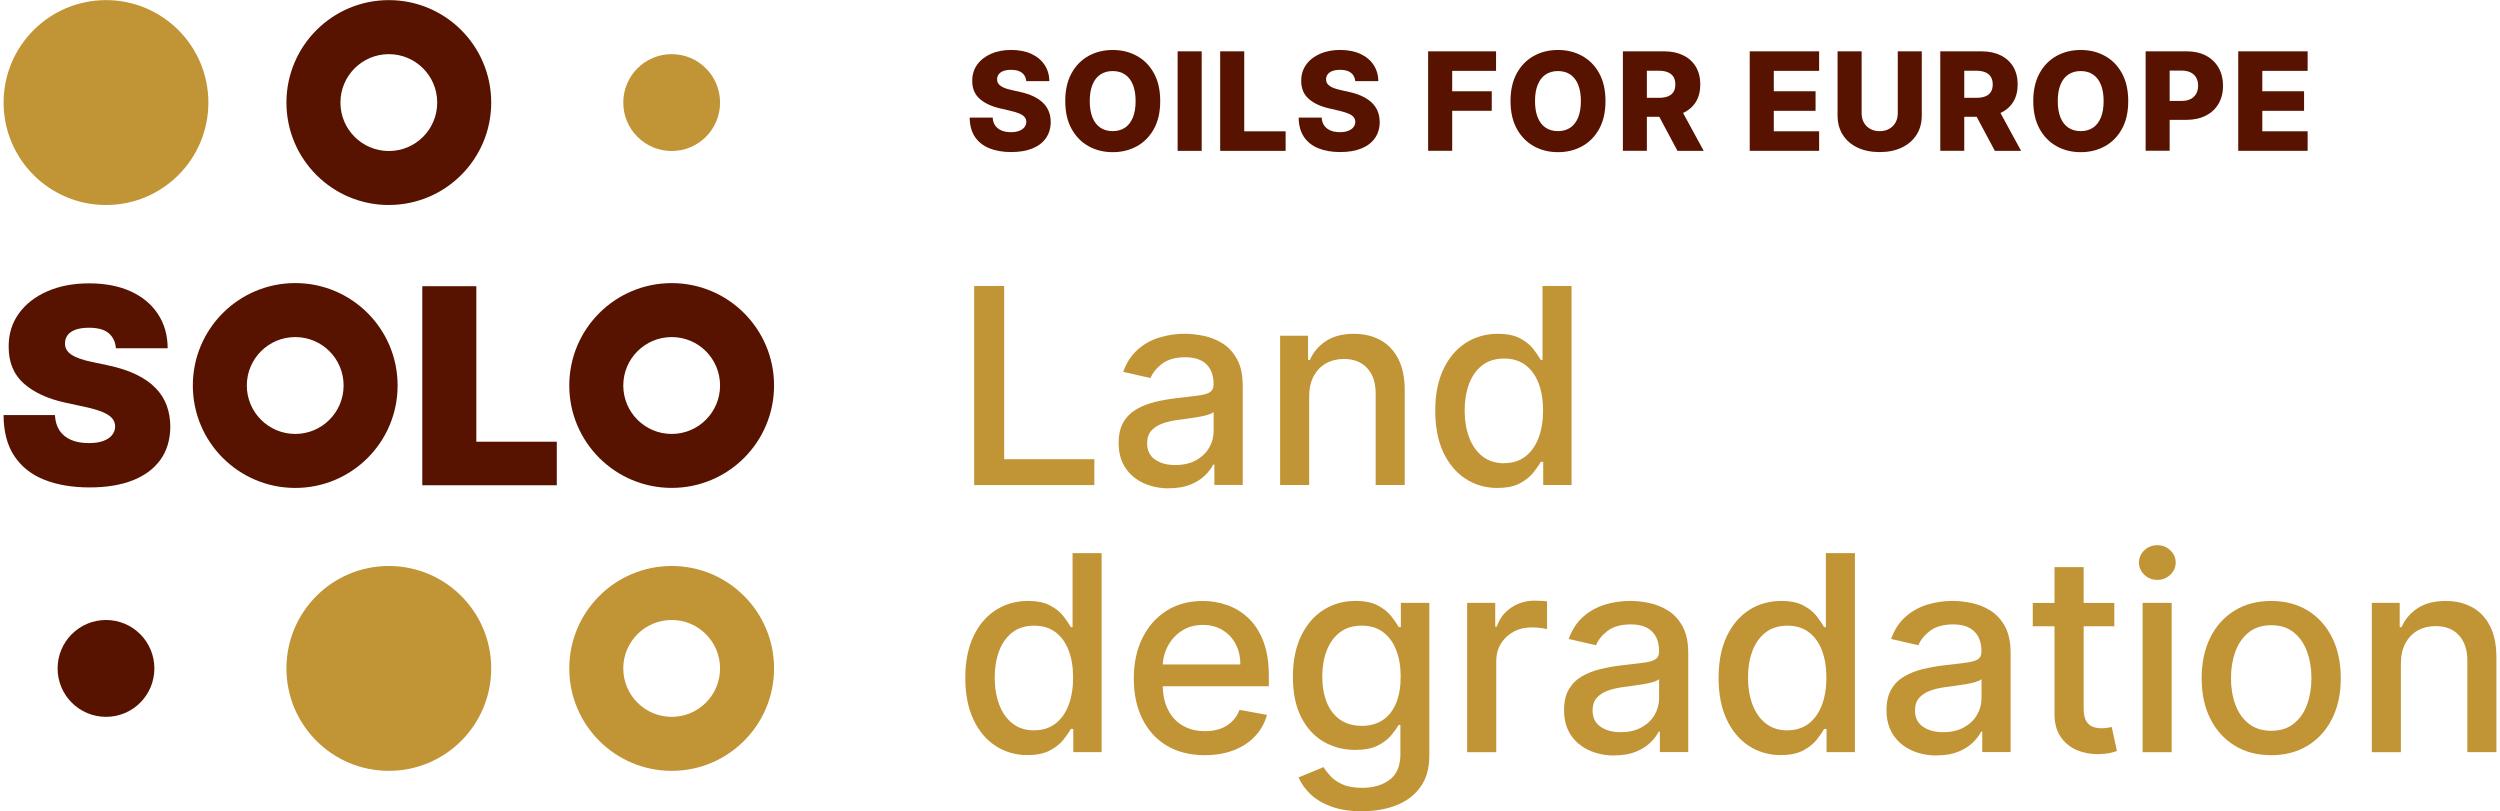 <?xml version="1.0" encoding="UTF-8"?><svg id="Ebene_1" xmlns="http://www.w3.org/2000/svg" viewBox="0 0 646.3 209.76"><defs><style>.cls-1{fill:#c19435;}.cls-2{fill:#571300;}</style></defs><g><path class="cls-2" d="M29.97,90.06c-.14-1.67-.76-2.98-1.87-3.92-1.11-.94-2.8-1.41-5.06-1.41-1.44,0-2.62,.17-3.53,.51-.91,.34-1.59,.81-2.02,1.39s-.66,1.26-.68,2.01c-.03,.62,.08,1.18,.34,1.67,.26,.49,.67,.94,1.24,1.33,.57,.39,1.3,.75,2.19,1.07,.89,.32,1.94,.6,3.16,.85l4.22,.9c2.85,.6,5.28,1.4,7.31,2.39,2.03,.99,3.68,2.15,4.97,3.48,1.29,1.33,2.24,2.83,2.85,4.48,.61,1.66,.92,3.47,.94,5.43-.02,3.38-.86,6.25-2.54,8.59-1.67,2.34-4.07,4.13-7.17,5.35-3.11,1.22-6.84,1.83-11.19,1.83s-8.37-.66-11.69-1.99c-3.33-1.32-5.9-3.36-7.74-6.12-1.83-2.75-2.76-6.28-2.78-10.59H14.2c.08,1.57,.48,2.9,1.18,3.97,.7,1.07,1.7,1.88,2.98,2.44,1.28,.55,2.81,.83,4.59,.83,1.49,0,2.74-.18,3.74-.55,1-.37,1.77-.88,2.28-1.53,.52-.65,.79-1.4,.8-2.24-.02-.79-.27-1.48-.76-2.07-.5-.59-1.3-1.13-2.42-1.61-1.12-.48-2.64-.92-4.55-1.34l-5.12-1.11c-4.56-.99-8.15-2.64-10.77-4.96-2.62-2.32-3.92-5.49-3.91-9.51-.02-3.27,.86-6.13,2.63-8.58,1.77-2.45,4.22-4.37,7.36-5.74,3.14-1.37,6.75-2.06,10.82-2.06s7.74,.7,10.78,2.09c3.03,1.39,5.37,3.35,7.02,5.87,1.65,2.52,2.48,5.46,2.5,8.83h-13.36Z"/><path class="cls-2" d="M109.17,125.44v-51.45h13.97v40.2h20.8v11.26h-34.77Z"/><path class="cls-2" d="M76.33,73.18c-14.64,0-26.48,11.86-26.48,26.48s11.84,26.48,26.48,26.48,26.46-11.86,26.46-26.48-11.84-26.48-26.46-26.48Zm0,39c-6.93,0-12.52-5.61-12.52-12.52s5.59-12.52,12.52-12.52,12.5,5.61,12.5,12.52-5.59,12.52-12.5,12.52Z"/><path class="cls-2" d="M173.65,73.19c-14.64,0-26.48,11.86-26.48,26.47s11.84,26.47,26.48,26.47,26.46-11.86,26.46-26.47-11.84-26.47-26.46-26.47Zm0,38.99c-6.93,0-12.52-5.61-12.52-12.52s5.59-12.52,12.52-12.52,12.5,5.61,12.5,12.52-5.59,12.52-12.5,12.52Z"/></g><path class="cls-2" d="M100.53,53c-14.64,0-26.48-11.86-26.48-26.48S85.89,.03,100.53,.03s26.46,11.86,26.46,26.48-11.84,26.48-26.46,26.48Zm0-39c-6.93,0-12.52,5.61-12.52,12.52s5.59,12.52,12.52,12.52,12.5-5.61,12.5-12.52-5.59-12.52-12.5-12.52Z"/><path class="cls-2" d="M27.41,160.28c-6.93,0-12.52,5.61-12.52,12.52s5.59,12.52,12.52,12.52,12.5-5.61,12.5-12.52-5.59-12.52-12.5-12.52Z"/><g><g><path class="cls-1" d="M265.68,195.21c-3.11,0-5.89-.8-8.33-2.4-2.44-1.6-4.34-3.89-5.73-6.86-1.38-2.97-2.07-6.54-2.07-10.72s.7-7.74,2.1-10.7c1.4-2.97,3.32-5.23,5.77-6.81,2.45-1.57,5.22-2.36,8.31-2.36,2.4,0,4.32,.4,5.79,1.19,1.46,.79,2.6,1.72,3.41,2.78,.82,1.06,1.45,1.99,1.9,2.79h.45v-19.12h7.51v51.45h-7.33v-6h-.63c-.45,.82-1.1,1.76-1.94,2.81-.85,1.05-2.01,1.98-3.48,2.76s-3.38,1.18-5.73,1.18Zm1.66-6.41c2.16,0,3.99-.57,5.49-1.72,1.5-1.15,2.64-2.74,3.42-4.79,.78-2.04,1.17-4.42,1.17-7.13s-.39-5.02-1.16-7.03c-.77-2.01-1.9-3.58-3.39-4.7-1.49-1.12-3.33-1.68-5.53-1.68s-4.15,.58-5.65,1.76c-1.51,1.17-2.64,2.77-3.4,4.8-.76,2.03-1.14,4.31-1.14,6.86s.39,4.9,1.16,6.96c.77,2.06,1.91,3.69,3.43,4.89,1.52,1.2,3.39,1.8,5.61,1.8Z"/><path class="cls-1" d="M311.47,195.23c-3.8,0-7.07-.82-9.81-2.45-2.74-1.63-4.85-3.94-6.33-6.91-1.48-2.97-2.22-6.46-2.22-10.46s.74-7.44,2.22-10.45c1.48-3.01,3.56-5.37,6.23-7.06,2.67-1.69,5.8-2.54,9.38-2.54,2.18,0,4.29,.36,6.33,1.08,2.05,.72,3.88,1.85,5.5,3.39,1.62,1.54,2.9,3.54,3.84,5.99,.94,2.45,1.41,5.43,1.41,8.93v2.66h-30.68v-5.63h23.31c0-1.98-.4-3.73-1.2-5.26-.81-1.53-1.93-2.74-3.38-3.63-1.45-.89-3.15-1.33-5.09-1.33-2.11,0-3.95,.52-5.51,1.55-1.57,1.03-2.77,2.37-3.62,4.02-.85,1.65-1.27,3.44-1.27,5.36v4.4c0,2.58,.46,4.77,1.37,6.58,.92,1.81,2.19,3.19,3.83,4.13,1.64,.94,3.56,1.42,5.75,1.42,1.42,0,2.72-.2,3.9-.61,1.17-.41,2.18-1.03,3.04-1.85,.85-.82,1.51-1.84,1.96-3.04l7.11,1.28c-.57,2.09-1.59,3.92-3.05,5.49-1.46,1.57-3.3,2.78-5.5,3.64-2.21,.86-4.71,1.29-7.53,1.29Z"/><path class="cls-1" d="M352.1,209.73c-3.07,0-5.7-.4-7.9-1.21-2.2-.8-4-1.87-5.39-3.19-1.39-1.32-2.43-2.77-3.11-4.35l6.46-2.66c.45,.74,1.06,1.52,1.82,2.35,.76,.83,1.8,1.54,3.12,2.12,1.31,.59,3.01,.88,5.08,.88,2.85,0,5.2-.69,7.06-2.07,1.86-1.38,2.79-3.58,2.79-6.6v-7.59h-.47c-.45,.82-1.1,1.73-1.95,2.74-.85,1-2,1.87-3.48,2.61-1.47,.74-3.39,1.11-5.76,1.11-3.04,0-5.79-.72-8.23-2.15-2.44-1.43-4.36-3.55-5.78-6.36-1.42-2.8-2.12-6.26-2.12-10.36s.7-7.62,2.1-10.55c1.4-2.93,3.32-5.18,5.77-6.75,2.45-1.57,5.22-2.35,8.31-2.35,2.4,0,4.33,.4,5.8,1.19,1.47,.79,2.63,1.72,3.45,2.78,.83,1.06,1.47,1.99,1.93,2.79h.55v-6.25h7.36v39.44c0,3.32-.77,6.04-2.31,8.17-1.54,2.13-3.62,3.7-6.24,4.72-2.63,1.02-5.57,1.53-8.86,1.53Zm-.08-22.08c2.16,0,3.99-.51,5.49-1.52,1.5-1.01,2.64-2.47,3.42-4.37,.78-1.9,1.17-4.18,1.17-6.85s-.39-4.88-1.16-6.86-1.9-3.52-3.39-4.64c-1.49-1.11-3.33-1.67-5.53-1.67s-4.15,.58-5.65,1.75c-1.51,1.16-2.64,2.74-3.4,4.73-.76,1.99-1.14,4.22-1.14,6.68s.39,4.75,1.16,6.66c.77,1.91,1.91,3.4,3.43,4.47,1.52,1.07,3.39,1.61,5.61,1.61Z"/><path class="cls-1" d="M379.29,194.45v-38.59h7.26v6.13h.4c.7-2.08,1.95-3.71,3.73-4.91,1.79-1.2,3.81-1.8,6.07-1.8,.47,0,1.02,.02,1.67,.05,.64,.03,1.15,.08,1.52,.12v7.19c-.3-.08-.84-.18-1.61-.29-.77-.11-1.54-.16-2.31-.16-1.77,0-3.35,.37-4.73,1.12-1.38,.75-2.47,1.78-3.28,3.09-.8,1.31-1.2,2.81-1.2,4.49v23.56h-7.51Z"/><path class="cls-1" d="M417.37,195.31c-2.45,0-4.66-.46-6.63-1.37-1.98-.91-3.54-2.24-4.68-3.98-1.15-1.74-1.72-3.88-1.72-6.41,0-2.18,.42-3.97,1.26-5.38,.84-1.41,1.97-2.52,3.39-3.34,1.43-.82,3.02-1.44,4.78-1.86,1.76-.42,3.55-.74,5.38-.96,2.31-.27,4.19-.49,5.63-.67,1.44-.18,2.49-.46,3.14-.87s.98-1.05,.98-1.96v-.18c0-2.19-.61-3.89-1.84-5.1-1.23-1.2-3.06-1.81-5.49-1.81s-4.52,.56-5.97,1.67c-1.45,1.11-2.45,2.35-3,3.71l-7.06-1.61c.84-2.34,2.06-4.24,3.68-5.69,1.62-1.45,3.48-2.5,5.59-3.16,2.11-.66,4.33-.99,6.66-.99,1.54,0,3.18,.18,4.91,.54,1.74,.36,3.36,1.02,4.87,1.97,1.52,.95,2.76,2.31,3.73,4.08,.97,1.77,1.46,4.06,1.46,6.87v25.62h-7.34v-5.28h-.3c-.49,.97-1.22,1.93-2.19,2.86-.97,.94-2.22,1.72-3.74,2.34-1.52,.62-3.35,.93-5.48,.93Zm1.64-6.03c2.08,0,3.86-.41,5.34-1.23,1.48-.82,2.61-1.9,3.39-3.23,.78-1.33,1.17-2.76,1.17-4.28v-4.97c-.27,.27-.78,.51-1.55,.74-.76,.23-1.63,.42-2.6,.58-.97,.16-1.92,.3-2.84,.43-.92,.12-1.69,.23-2.31,.31-1.46,.18-2.79,.5-3.98,.93-1.2,.44-2.15,1.06-2.86,1.87-.71,.81-1.06,1.89-1.06,3.23,0,1.86,.69,3.26,2.06,4.21,1.37,.95,3.12,1.42,5.25,1.42Z"/><path class="cls-1" d="M460.42,195.21c-3.11,0-5.89-.8-8.33-2.4-2.44-1.6-4.34-3.89-5.73-6.86-1.38-2.97-2.07-6.54-2.07-10.72s.7-7.74,2.1-10.7c1.4-2.97,3.32-5.23,5.77-6.81,2.45-1.57,5.22-2.36,8.31-2.36,2.4,0,4.32,.4,5.79,1.19,1.46,.79,2.6,1.72,3.41,2.78,.82,1.06,1.45,1.99,1.9,2.79h.45v-19.12h7.51v51.45h-7.33v-6h-.63c-.45,.82-1.1,1.76-1.94,2.81-.85,1.05-2.01,1.98-3.48,2.76s-3.38,1.18-5.73,1.18Zm1.66-6.41c2.16,0,3.99-.57,5.49-1.72,1.5-1.15,2.64-2.74,3.42-4.79,.78-2.04,1.17-4.42,1.17-7.13s-.39-5.02-1.16-7.03c-.77-2.01-1.9-3.58-3.39-4.7-1.49-1.12-3.33-1.68-5.53-1.68s-4.15,.58-5.65,1.76c-1.51,1.17-2.64,2.77-3.4,4.8-.76,2.03-1.14,4.31-1.14,6.86s.39,4.9,1.16,6.96c.77,2.06,1.91,3.69,3.43,4.89,1.52,1.2,3.39,1.8,5.61,1.8Z"/><path class="cls-1" d="M500.73,195.31c-2.45,0-4.66-.46-6.63-1.37-1.98-.91-3.54-2.24-4.68-3.98-1.15-1.74-1.72-3.88-1.72-6.41,0-2.18,.42-3.97,1.26-5.38,.83-1.41,1.97-2.52,3.39-3.34,1.42-.82,3.02-1.44,4.77-1.86,1.76-.42,3.55-.74,5.38-.96,2.31-.27,4.19-.49,5.62-.67,1.44-.18,2.49-.46,3.14-.87s.98-1.05,.98-1.96v-.18c0-2.19-.62-3.89-1.85-5.1-1.23-1.2-3.06-1.81-5.49-1.81s-4.52,.56-5.96,1.67c-1.45,1.11-2.45,2.35-3,3.71l-7.06-1.61c.84-2.34,2.06-4.24,3.68-5.69,1.62-1.45,3.48-2.5,5.59-3.16,2.11-.66,4.33-.99,6.66-.99,1.54,0,3.18,.18,4.91,.54,1.73,.36,3.36,1.02,4.87,1.97,1.52,.95,2.76,2.31,3.73,4.08,.97,1.77,1.46,4.06,1.46,6.87v25.62h-7.33v-5.28h-.3c-.48,.97-1.22,1.93-2.18,2.86-.97,.94-2.22,1.72-3.74,2.34-1.52,.62-3.35,.93-5.48,.93Zm1.63-6.03c2.08,0,3.86-.41,5.34-1.23,1.48-.82,2.62-1.9,3.39-3.23,.78-1.33,1.17-2.76,1.17-4.28v-4.97c-.27,.27-.78,.51-1.54,.74-.76,.23-1.63,.42-2.6,.58-.97,.16-1.92,.3-2.84,.43-.92,.12-1.69,.23-2.31,.31-1.46,.18-2.78,.5-3.98,.93-1.2,.44-2.16,1.06-2.86,1.87-.71,.81-1.07,1.89-1.07,3.23,0,1.86,.69,3.26,2.06,4.21s3.12,1.42,5.25,1.42Z"/><path class="cls-1" d="M546.59,155.87v6.03h-21.08v-6.03h21.08Zm-15.43-9.25h7.51v36.5c0,1.46,.22,2.55,.65,3.28,.44,.73,1,1.22,1.69,1.48,.7,.26,1.46,.39,2.28,.39,.6,0,1.13-.04,1.58-.13,.45-.08,.8-.15,1.05-.2l1.35,6.2c-.43,.17-1.05,.34-1.86,.52-.81,.18-1.81,.27-3.02,.29-1.98,.03-3.82-.32-5.53-1.05-1.71-.74-3.09-1.87-4.15-3.42-1.05-1.54-1.58-3.48-1.58-5.8v-38.06Z"/><path class="cls-1" d="M557.71,149.91c-1.31,0-2.43-.44-3.35-1.32-.93-.88-1.4-1.93-1.4-3.15s.47-2.3,1.4-3.18c.93-.88,2.05-1.32,3.35-1.32s2.42,.44,3.35,1.32c.93,.88,1.4,1.94,1.4,3.18s-.47,2.27-1.4,3.15-2.05,1.32-3.35,1.32Zm-3.8,44.54v-38.59h7.51v38.59h-7.51Z"/><path class="cls-1" d="M587.15,195.23c-3.62,0-6.78-.83-9.47-2.49-2.7-1.66-4.79-3.98-6.28-6.96-1.49-2.98-2.23-6.47-2.23-10.45s.75-7.5,2.23-10.5c1.49-3,3.58-5.32,6.28-6.98,2.69-1.66,5.85-2.49,9.47-2.49s6.78,.83,9.47,2.49c2.69,1.66,4.79,3.99,6.28,6.98,1.49,3,2.24,6.5,2.24,10.5s-.75,7.47-2.24,10.45c-1.49,2.98-3.58,5.3-6.28,6.96-2.7,1.66-5.85,2.49-9.47,2.49Zm.03-6.31c2.34,0,4.29-.62,5.83-1.86,1.54-1.24,2.69-2.89,3.43-4.95,.74-2.06,1.11-4.33,1.11-6.81s-.37-4.73-1.11-6.8c-.75-2.07-1.89-3.73-3.43-4.99-1.54-1.26-3.48-1.88-5.83-1.88s-4.32,.63-5.87,1.88c-1.55,1.26-2.69,2.92-3.44,4.99-.75,2.07-1.12,4.33-1.12,6.8s.37,4.75,1.12,6.81c.75,2.06,1.89,3.71,3.44,4.95s3.51,1.86,5.87,1.86Z"/><path class="cls-1" d="M620.67,171.54v22.91h-7.51v-38.59h7.21v6.28h.48c.88-2.04,2.28-3.68,4.18-4.92,1.9-1.24,4.3-1.86,7.2-1.86,2.63,0,4.93,.55,6.91,1.64,1.98,1.1,3.51,2.73,4.6,4.89,1.09,2.16,1.63,4.83,1.63,8.01v24.54h-7.51v-23.64c0-2.8-.73-4.99-2.18-6.57s-3.46-2.37-6.01-2.37c-1.74,0-3.28,.38-4.63,1.13-1.35,.75-2.41,1.86-3.19,3.3-.78,1.45-1.17,3.19-1.17,5.24Z"/></g><g><path class="cls-1" d="M251.84,125.39v-51.45h7.76v44.77h23.31v6.68h-31.08Z"/><path class="cls-1" d="M302.22,126.25c-2.45,0-4.66-.46-6.63-1.37-1.98-.91-3.54-2.24-4.68-3.98-1.15-1.74-1.72-3.88-1.72-6.41,0-2.18,.42-3.97,1.26-5.38,.83-1.41,1.97-2.52,3.39-3.34,1.42-.82,3.02-1.44,4.77-1.86,1.76-.42,3.55-.74,5.38-.96,2.31-.27,4.19-.49,5.62-.67,1.44-.18,2.49-.46,3.14-.87s.98-1.05,.98-1.96v-.18c0-2.19-.62-3.89-1.85-5.1-1.23-1.2-3.06-1.81-5.49-1.81s-4.52,.56-5.96,1.67c-1.45,1.11-2.45,2.35-3,3.71l-7.06-1.61c.84-2.34,2.06-4.24,3.68-5.69,1.62-1.45,3.48-2.5,5.59-3.16,2.11-.66,4.33-.99,6.66-.99,1.54,0,3.18,.18,4.91,.54,1.73,.36,3.36,1.02,4.87,1.97,1.52,.95,2.76,2.31,3.73,4.08,.97,1.77,1.46,4.06,1.46,6.87v25.62h-7.33v-5.28h-.3c-.48,.97-1.22,1.93-2.18,2.86-.97,.94-2.22,1.72-3.74,2.34-1.52,.62-3.35,.93-5.48,.93Zm1.63-6.03c2.08,0,3.86-.41,5.34-1.23,1.48-.82,2.62-1.9,3.39-3.23,.78-1.33,1.17-2.76,1.17-4.28v-4.97c-.27,.27-.78,.51-1.54,.74-.76,.23-1.63,.42-2.6,.58-.97,.16-1.92,.3-2.84,.43-.92,.12-1.69,.23-2.31,.31-1.46,.18-2.78,.5-3.98,.93-1.2,.44-2.16,1.06-2.86,1.87-.71,.81-1.07,1.89-1.07,3.23,0,1.86,.69,3.26,2.06,4.21,1.37,.95,3.12,1.42,5.25,1.42Z"/><path class="cls-1" d="M338.45,102.48v22.91h-7.51v-38.59h7.21v6.28h.47c.89-2.04,2.28-3.68,4.18-4.92,1.9-1.24,4.3-1.86,7.2-1.86,2.63,0,4.93,.55,6.91,1.64,1.98,1.1,3.51,2.73,4.6,4.89,1.09,2.16,1.64,4.83,1.64,8.01v24.54h-7.51v-23.64c0-2.8-.73-4.99-2.19-6.57-1.46-1.58-3.46-2.37-6-2.37-1.74,0-3.29,.38-4.64,1.13-1.34,.75-2.41,1.86-3.19,3.3-.78,1.45-1.17,3.19-1.17,5.24Z"/><path class="cls-1" d="M387.17,126.15c-3.11,0-5.89-.8-8.33-2.4-2.44-1.6-4.34-3.89-5.73-6.86-1.38-2.97-2.07-6.54-2.07-10.72s.7-7.74,2.1-10.7c1.4-2.97,3.32-5.23,5.77-6.81,2.45-1.57,5.22-2.36,8.31-2.36,2.4,0,4.32,.4,5.79,1.19,1.46,.79,2.6,1.72,3.41,2.78,.82,1.06,1.45,1.99,1.9,2.79h.45v-19.12h7.51v51.45h-7.33v-6h-.63c-.45,.82-1.1,1.76-1.94,2.81-.85,1.05-2.01,1.98-3.48,2.76-1.47,.79-3.38,1.18-5.73,1.18Zm1.66-6.41c2.16,0,3.99-.57,5.49-1.72,1.5-1.15,2.64-2.74,3.42-4.79,.78-2.04,1.17-4.42,1.17-7.13s-.39-5.02-1.16-7.03c-.77-2.01-1.9-3.58-3.39-4.7-1.49-1.12-3.33-1.68-5.53-1.68s-4.15,.58-5.65,1.76c-1.51,1.17-2.64,2.77-3.4,4.8-.76,2.03-1.14,4.31-1.14,6.86s.39,4.9,1.16,6.96c.77,2.06,1.91,3.69,3.43,4.89s3.39,1.8,5.61,1.8Z"/></g><path class="cls-1" d="M173.65,199.28c-14.64,0-26.48-11.86-26.48-26.48s11.84-26.48,26.48-26.48,26.46,11.86,26.46,26.48-11.84,26.48-26.46,26.48Zm0-39c-6.93,0-12.52,5.61-12.52,12.52s5.59,12.52,12.52,12.52,12.5-5.61,12.5-12.52-5.59-12.52-12.5-12.52Z"/><path class="cls-1" d="M173.65,39.04c-6.93,0-12.52-5.61-12.52-12.52s5.59-12.52,12.52-12.52,12.5,5.61,12.5,12.52-5.59,12.52-12.5,12.52Z"/><path class="cls-1" d="M100.53,199.28c-14.64,0-26.48-11.86-26.48-26.48s11.84-26.48,26.48-26.48,26.46,11.86,26.46,26.48-11.84,26.48-26.46,26.48Z"/><path class="cls-1" d="M27.41,.03C12.77,.03,.93,11.9,.93,26.52s11.84,26.48,26.48,26.48,26.46-11.86,26.46-26.48S42.04,.03,27.41,.03Z"/></g><g><path class="cls-2" d="M265.32,20.98c-.09-.92-.46-1.64-1.11-2.16-.66-.51-1.59-.77-2.81-.77-.8,0-1.47,.11-2.01,.31-.54,.21-.94,.5-1.21,.86-.27,.36-.41,.78-.41,1.25-.02,.38,.06,.72,.23,1.02,.17,.29,.42,.55,.76,.77,.33,.22,.73,.42,1.2,.58,.47,.17,.99,.31,1.58,.44l2.21,.5c1.27,.28,2.4,.64,3.37,1.11,.98,.46,1.8,1.01,2.46,1.64,.67,.64,1.17,1.37,1.52,2.2s.52,1.76,.53,2.79c0,1.62-.42,3.02-1.23,4.18-.81,1.17-1.98,2.06-3.5,2.68-1.52,.62-3.35,.93-5.49,.93s-4.03-.32-5.63-.97c-1.6-.64-2.84-1.63-3.73-2.94-.89-1.31-1.34-2.98-1.37-4.99h5.95c.05,.83,.27,1.52,.67,2.07,.39,.55,.94,.97,1.63,1.26,.69,.29,1.49,.43,2.4,.43,.84,0,1.55-.11,2.14-.34,.59-.23,1.05-.54,1.36-.94,.32-.4,.48-.86,.49-1.38,0-.49-.16-.9-.45-1.25-.29-.35-.74-.65-1.35-.91s-1.38-.49-2.32-.71l-2.69-.63c-2.23-.51-3.98-1.34-5.26-2.48-1.28-1.14-1.92-2.69-1.91-4.64,0-1.59,.42-2.98,1.28-4.18,.86-1.2,2.06-2.13,3.58-2.8,1.52-.67,3.26-1,5.21-1s3.73,.34,5.2,1.01c1.47,.67,2.61,1.62,3.42,2.83,.81,1.22,1.23,2.62,1.24,4.22h-5.95Z"/><path class="cls-2" d="M299.94,26.13c0,2.83-.54,5.23-1.63,7.2-1.09,1.97-2.56,3.46-4.41,4.48-1.86,1.02-3.93,1.53-6.24,1.53s-4.39-.51-6.24-1.54c-1.85-1.03-3.32-2.53-4.4-4.49-1.08-1.96-1.63-4.36-1.63-7.18s.54-5.23,1.63-7.2c1.08-1.97,2.55-3.46,4.4-4.48,1.85-1.02,3.93-1.53,6.24-1.53s4.38,.51,6.24,1.53c1.85,1.02,3.33,2.51,4.41,4.48,1.09,1.97,1.63,4.37,1.63,7.2Zm-6.36,0c0-1.67-.24-3.09-.71-4.24-.47-1.16-1.15-2.03-2.04-2.63-.88-.59-1.94-.89-3.18-.89s-2.29,.3-3.18,.89c-.89,.59-1.57,1.47-2.04,2.63-.47,1.15-.71,2.57-.71,4.24s.24,3.09,.71,4.25c.47,1.16,1.15,2.03,2.04,2.63,.89,.59,1.95,.89,3.18,.89s2.3-.3,3.18-.89c.88-.59,1.56-1.47,2.04-2.63,.47-1.16,.71-2.57,.71-4.25Z"/><path class="cls-2" d="M310.66,13.27v25.73h-6.22V13.27h6.22Z"/><path class="cls-2" d="M315.44,39V13.27h6.22v20.68h10.7v5.05h-16.92Z"/><path class="cls-2" d="M350.37,20.98c-.09-.92-.46-1.64-1.11-2.16-.66-.51-1.59-.77-2.81-.77-.8,0-1.47,.11-2.01,.31-.54,.21-.94,.5-1.21,.86-.27,.36-.41,.78-.41,1.25-.02,.38,.06,.72,.23,1.02,.17,.29,.42,.55,.76,.77,.33,.22,.73,.42,1.2,.58,.47,.17,.99,.31,1.58,.44l2.21,.5c1.27,.28,2.4,.64,3.37,1.11,.98,.46,1.8,1.01,2.46,1.64,.67,.64,1.17,1.37,1.52,2.2,.34,.83,.52,1.76,.53,2.79,0,1.62-.42,3.02-1.23,4.18-.81,1.17-1.98,2.06-3.5,2.68-1.52,.62-3.35,.93-5.49,.93s-4.03-.32-5.63-.97c-1.6-.64-2.84-1.63-3.73-2.94-.89-1.31-1.34-2.98-1.37-4.99h5.95c.05,.83,.27,1.52,.67,2.07s.94,.97,1.63,1.26c.69,.29,1.49,.43,2.4,.43,.84,0,1.55-.11,2.14-.34,.59-.23,1.05-.54,1.36-.94,.32-.4,.48-.86,.49-1.38,0-.49-.16-.9-.45-1.25-.29-.35-.74-.65-1.35-.91s-1.38-.49-2.32-.71l-2.69-.63c-2.23-.51-3.98-1.34-5.26-2.48-1.28-1.14-1.92-2.69-1.91-4.64,0-1.59,.42-2.98,1.28-4.18,.86-1.2,2.06-2.13,3.58-2.8,1.52-.67,3.26-1,5.21-1s3.73,.34,5.2,1.01c1.47,.67,2.61,1.62,3.42,2.83,.81,1.22,1.23,2.62,1.24,4.22h-5.95Z"/><path class="cls-2" d="M369.2,39V13.27h17.56v5.05h-11.34v5.27h10.23v5.06h-10.23v10.34h-6.22Z"/><path class="cls-2" d="M415.05,26.13c0,2.83-.54,5.23-1.63,7.2-1.09,1.97-2.56,3.46-4.41,4.48-1.86,1.02-3.93,1.53-6.24,1.53s-4.39-.51-6.24-1.54c-1.85-1.03-3.32-2.53-4.4-4.49-1.08-1.96-1.63-4.36-1.63-7.18s.54-5.23,1.63-7.2c1.08-1.97,2.55-3.46,4.4-4.48,1.85-1.02,3.93-1.53,6.24-1.53s4.38,.51,6.24,1.53c1.85,1.02,3.33,2.51,4.41,4.48,1.09,1.97,1.63,4.37,1.63,7.2Zm-6.36,0c0-1.67-.24-3.09-.71-4.24-.47-1.16-1.15-2.03-2.04-2.63-.88-.59-1.94-.89-3.18-.89s-2.29,.3-3.18,.89c-.89,.59-1.57,1.47-2.04,2.63-.47,1.15-.71,2.57-.71,4.24s.24,3.09,.71,4.25c.47,1.16,1.15,2.03,2.04,2.63,.89,.59,1.95,.89,3.18,.89s2.3-.3,3.18-.89c.88-.59,1.56-1.47,2.04-2.63,.47-1.16,.71-2.57,.71-4.25Z"/><path class="cls-2" d="M419.55,39V13.27h10.63c1.93,0,3.59,.35,4.99,1.04,1.4,.69,2.48,1.68,3.25,2.96,.76,1.29,1.14,2.81,1.14,4.57s-.39,3.3-1.17,4.54-1.88,2.19-3.32,2.84c-1.43,.65-3.13,.97-5.09,.97h-6.72v-4.9h5.56c.94,0,1.72-.12,2.36-.37,.63-.25,1.11-.62,1.44-1.13,.32-.51,.49-1.16,.49-1.95s-.16-1.46-.49-1.98c-.33-.52-.81-.92-1.45-1.18-.64-.26-1.42-.4-2.35-.4h-3.07v20.71h-6.22Zm14.49-11.76l6.4,11.76h-6.78l-6.28-11.76h6.66Z"/><path class="cls-2" d="M452.34,39V13.27h17.94v5.05h-11.72v5.27h10.8v5.06h-10.8v5.29h11.72v5.05h-17.94Z"/><path class="cls-2" d="M490.62,13.27h6.2V29.86c0,1.92-.46,3.59-1.37,5.01-.91,1.42-2.19,2.52-3.82,3.29-1.63,.77-3.53,1.16-5.69,1.16s-4.1-.39-5.73-1.16c-1.63-.77-2.9-1.87-3.8-3.29-.91-1.42-1.36-3.09-1.36-5.01V13.27h6.22V29.32c0,.89,.2,1.68,.58,2.37,.39,.7,.93,1.24,1.64,1.63,.7,.39,1.52,.59,2.45,.59s1.74-.2,2.44-.59c.7-.39,1.25-.94,1.64-1.63s.59-1.49,.59-2.37V13.27Z"/><path class="cls-2" d="M501.6,39V13.27h10.63c1.93,0,3.59,.35,4.99,1.04s2.48,1.68,3.25,2.96c.76,1.29,1.14,2.81,1.14,4.57s-.39,3.3-1.17,4.54c-.78,1.24-1.88,2.19-3.32,2.84-1.43,.65-3.13,.97-5.09,.97h-6.72v-4.9h5.56c.94,0,1.72-.12,2.36-.37,.63-.25,1.11-.62,1.44-1.13,.32-.51,.49-1.16,.49-1.95s-.16-1.46-.49-1.98c-.33-.52-.81-.92-1.45-1.18-.64-.26-1.42-.4-2.35-.4h-3.07v20.71h-6.22Zm14.49-11.76l6.4,11.76h-6.78l-6.28-11.76h6.66Z"/><path class="cls-2" d="M550.19,26.13c0,2.83-.54,5.23-1.63,7.2-1.09,1.97-2.56,3.46-4.41,4.48-1.86,1.02-3.93,1.53-6.24,1.53s-4.39-.51-6.24-1.54c-1.85-1.03-3.32-2.53-4.4-4.49-1.08-1.96-1.63-4.36-1.63-7.18s.54-5.23,1.63-7.2c1.08-1.97,2.55-3.46,4.4-4.48,1.85-1.02,3.93-1.53,6.24-1.53s4.38,.51,6.24,1.53c1.85,1.02,3.33,2.51,4.41,4.48,1.09,1.97,1.63,4.37,1.63,7.2Zm-6.36,0c0-1.67-.24-3.09-.71-4.24-.47-1.16-1.15-2.03-2.04-2.63-.88-.59-1.94-.89-3.18-.89s-2.29,.3-3.18,.89c-.89,.59-1.57,1.47-2.04,2.63-.47,1.15-.71,2.57-.71,4.24s.24,3.09,.71,4.25c.47,1.16,1.15,2.03,2.04,2.63,.89,.59,1.95,.89,3.18,.89s2.3-.3,3.18-.89c.88-.59,1.56-1.47,2.04-2.63,.47-1.16,.71-2.57,.71-4.25Z"/><path class="cls-2" d="M554.69,39V13.27h10.63c1.93,0,3.59,.38,4.99,1.12,1.4,.75,2.48,1.79,3.25,3.13,.76,1.34,1.14,2.89,1.14,4.65s-.39,3.33-1.16,4.65c-.77,1.33-1.88,2.36-3.31,3.08-1.43,.73-3.13,1.09-5.1,1.09h-6.56v-4.9h5.4c.94,0,1.72-.16,2.36-.49,.63-.33,1.11-.79,1.44-1.38,.32-.59,.49-1.28,.49-2.07s-.16-1.48-.49-2.07c-.33-.58-.81-1.03-1.45-1.35-.64-.32-1.42-.48-2.35-.48h-3.07v20.71h-6.22Z"/><path class="cls-2" d="M578.63,39V13.27h17.94v5.05h-11.72v5.27h10.8v5.06h-10.8v5.29h11.72v5.05h-17.94Z"/></g></svg>